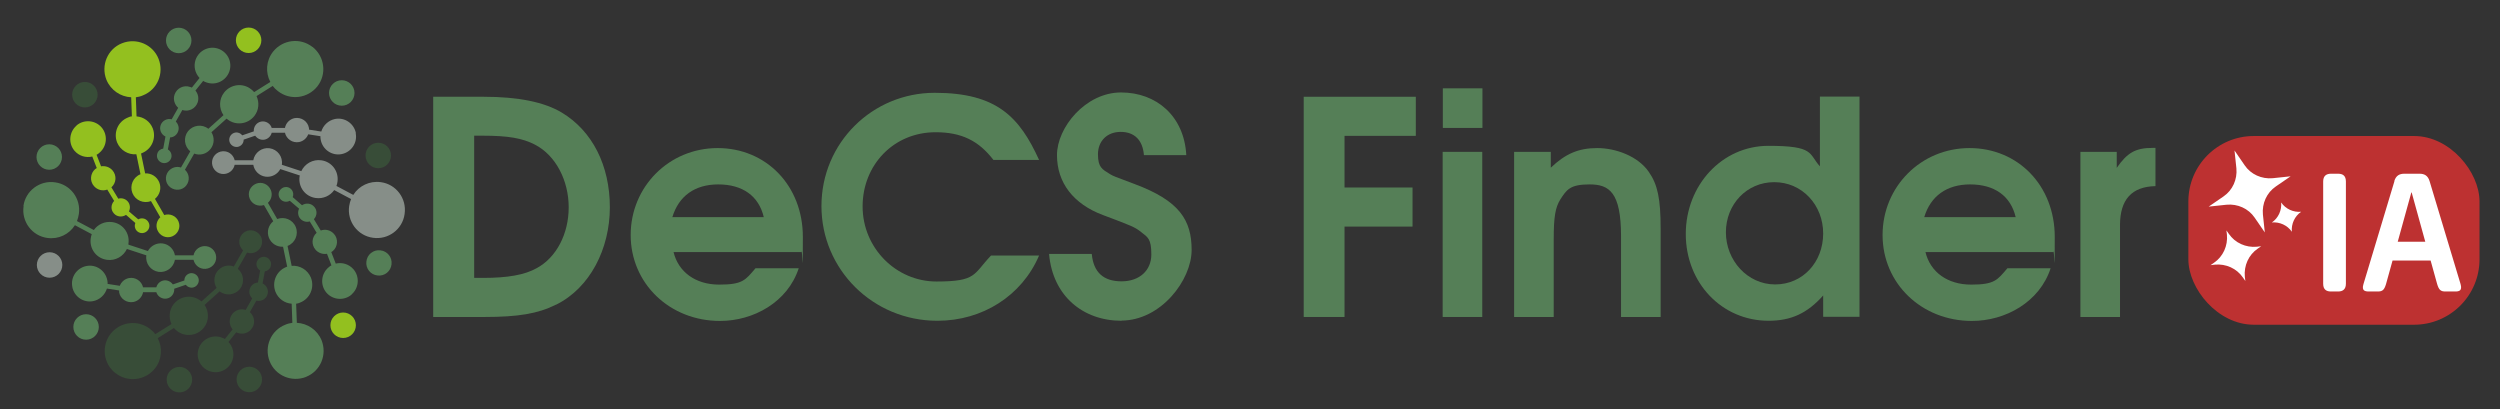 <?xml version="1.0" encoding="UTF-8"?>
<svg xmlns="http://www.w3.org/2000/svg" version="1.1" viewBox="0 0 1452 237.7">
  <rect x="0" y="0" width="1452" height="237.7" fill="#333333" stroke="none"/>
  <defs>
    <style>
      .cls-1 {
        fill: #868e88;
      }

      .cls-2 {
        fill: #bd3131;
      }

      .cls-3 {
        fill: #fff;
      }

      .cls-4 {
        fill: #557f57;
      }

      .cls-5 {
        isolation: isolate;
      }

      .cls-6 {
        fill: #384d38;
      }

      .cls-7 {
        fill: #93c01f;
      }
    </style>
  </defs>
  <!-- Generator: Adobe Illustrator 28.7.3, SVG Export Plug-In . SVG Version: 1.2.0 Build 164)  -->
  <g>
    <g id="Camada_1">
      <g id="Camada_1-2" data-name="Camada_1">
        <g id="Camada_1-2">
          <g>
            <g>
              <path class="cls-1" d="M235,124.2c1.3-8.9-4.9-17.2-13.8-18.4-6.5-.9-12.7,2.1-16,7.4l-9.8-5.2c.3-.8.5-1.6.6-2.4.9-6.1-3.3-11.7-9.4-12.5-4.9-.7-9.6,2-11.6,6.3l-11.3-3.7h0c.7-4.7-2.5-8.9-7.1-9.6-4.5-.6-8.7,2.5-9.5,7h-10.8c-.6-2.6-2.7-4.8-5.6-5.2-3.6-.5-7,2-7.5,5.6s2,7,5.6,7.5c3.5.5,6.8-1.8,7.5-5.3h10.8c.6,3.5,3.4,6.4,7.1,6.9,3.6.5,7-1.4,8.6-4.4l11.3,3.7c0,.2,0,.4-.1.6-.9,6.1,3.3,11.7,9.4,12.5,4.3.6,8.4-1.3,10.7-4.6l9.8,5.2c-.5,1.3-.9,2.7-1.1,4.1-1.3,8.9,4.9,17.2,13.8,18.4,8.9,1.3,17.2-4.9,18.4-13.8h0Z"/>
              <path class="cls-1" d="M206.7,77.3c-1.1-5.6-6.5-9.3-12.1-8.2-3.9.8-6.9,3.7-8,7.3l-7.1-1.1c0-.4,0-.7-.1-1.1-.7-3.8-4.4-6.3-8.3-5.6-2.9.6-5.1,2.9-5.6,5.7h-7.7c-.7-2.5-3.4-4.2-6.1-3.7-2.7.5-4.5,3-4.3,5.7l-6.7,2.3c-.9-1.2-2.5-1.9-4.1-1.6-2.3.4-3.8,2.7-3.4,4.9.4,2.3,2.7,3.8,4.9,3.4,2-.4,3.5-2.2,3.4-4.2l6.7-2.3c1.2,1.7,3.3,2.7,5.4,2.3,2.1-.4,3.7-2,4.2-4h7.7c.8,3.6,4.4,6.1,8.2,5.4,2.5-.5,4.5-2.3,5.3-4.5l7.1,1.1c0,.7,0,1.5.2,2.2,1.1,5.6,6.5,9.3,12.1,8.2,5.6-1.1,9.3-6.5,8.2-12.1h.1Z"/>
            </g>
            <g>
              <path class="cls-4" d="M177.7,218.9c8.4-3.3,12.4-12.8,9.1-21.2-2.5-6.1-8.2-9.9-14.4-10.2l-.4-11.1c.8-.1,1.6-.3,2.4-.7,5.7-2.3,8.4-8.7,6.2-14.4-1.9-4.6-6.5-7.3-11.2-6.9l-2.4-11.6h.1c4.3-1.7,6.4-6.6,4.7-10.9-1.7-4.3-6.5-6.3-10.8-4.7l-5.4-9.4c2-1.8,2.8-4.8,1.7-7.4-1.4-3.4-5.2-5.1-8.6-3.7-3.4,1.4-5.1,5.2-3.7,8.6,1.3,3.3,5,4.9,8.3,3.8l5.4,9.4c-2.8,2.3-3.9,6.1-2.5,9.6,1.4,3.4,4.7,5.4,8.2,5.2l2.4,11.6c-.2,0-.4.1-.6.2-5.7,2.3-8.4,8.7-6.2,14.4,1.6,4,5.3,6.6,9.4,6.9l.4,11.1c-1.4.2-2.8.5-4.1,1.1-8.4,3.3-12.4,12.8-9.1,21.2,3.3,8.4,12.8,12.4,21.2,9.1h0Z"/>
              <path class="cls-4" d="M204.2,171c4.3-3.7,4.8-10.3,1.1-14.6-2.6-3-6.6-4.2-10.3-3.3l-2.6-6.7c.3-.2.6-.4.9-.6,2.9-2.5,3.3-7,.7-9.9-2-2.3-5.1-3-7.7-2l-4-6.6c1.9-2,2.1-5.1.2-7.2-1.8-2.1-4.8-2.4-7.1-.9l-5.4-4.7c.6-1.4.4-3.1-.7-4.4-1.5-1.8-4.2-2-6-.4-1.8,1.5-2,4.2-.4,6,1.4,1.6,3.6,1.9,5.4.9l5.4,4.6c-.9,1.9-.7,4.2.7,5.8s3.6,2.2,5.5,1.6l4,6.6c-2.9,2.6-3.2,6.9-.6,9.9,1.7,1.9,4.2,2.7,6.6,2.3l2.6,6.7c-.6.3-1.3.8-1.8,1.3-4.3,3.7-4.8,10.3-1.1,14.6s10.3,4.8,14.6,1.1h0Z"/>
            </g>
            <g>
              <path class="cls-6" d="M67.1,216.7c7.1,5.6,17.3,4.3,22.9-2.7,4.1-5.2,4.5-12.1,1.6-17.6l9.4-5.9c.5.6,1.1,1.2,1.8,1.7,4.8,3.8,11.8,2.9,15.6-1.9,3.1-3.9,3.1-9.3.4-13.2l8.8-7.9h0c3.6,2.9,8.9,2.2,11.8-1.4,2.8-3.6,2.2-8.8-1.3-11.7l5.4-9.4c2.6.9,5.5,0,7.3-2.2,2.3-2.9,1.8-7.1-1.1-9.3-2.9-2.3-7.1-1.8-9.3,1.1-2.2,2.8-1.8,6.8.8,9.1l-5.4,9.4c-3.3-1.3-7.2-.3-9.5,2.7-2.3,2.9-2.3,6.8-.5,9.7l-8.8,7.9c0-.1-.3-.3-.5-.4-4.8-3.8-11.8-2.9-15.6,1.9-2.7,3.4-3,7.9-1.3,11.6l-9.4,5.9c-.8-1.1-1.8-2.1-3-3-7.1-5.6-17.3-4.3-22.9,2.7-5.6,7.1-4.3,17.3,2.7,22.9h.1Z"/>
              <path class="cls-6" d="M121.8,215.6c5.4,1.9,11.3-1,13.2-6.4,1.3-3.8.3-7.8-2.3-10.6l4.5-5.6c.3.2.6.3,1,.4,3.7,1.3,7.7-.7,9-4.4,1-2.8,0-5.9-2.1-7.7l3.8-6.7c2.7.7,5.5-.8,6.4-3.4.9-2.6-.3-5.4-2.8-6.6l1.3-7c1.5-.2,2.9-1.2,3.4-2.8.8-2.2-.4-4.6-2.6-5.4-2.2-.8-4.6.4-5.4,2.6-.7,2,.2,4.1,1.9,5.1l-1.3,7c-2.1.1-4,1.5-4.7,3.6-.7,2-.1,4.2,1.4,5.6l-3.8,6.7c-3.6-1.2-7.6.7-8.9,4.4-.8,2.4-.3,5,1.3,6.9l-4.5,5.6c-.6-.4-1.3-.7-2-.9-5.4-1.9-11.3,1-13.2,6.4-1.9,5.4,1,11.3,6.4,13.2h0Z"/>
            </g>
            <g>
              <path class="cls-4" d="M13.7,119.8c-1.3,8.9,4.9,17.2,13.8,18.4,6.5.9,12.7-2.1,16-7.4l9.8,5.2c-.3.8-.5,1.6-.6,2.4-.9,6.1,3.3,11.7,9.4,12.5,4.9.7,9.6-2,11.6-6.3l11.3,3.7h0c-.7,4.7,2.5,8.9,7.1,9.6,4.5.6,8.7-2.5,9.5-7h10.8c.6,2.6,2.7,4.8,5.6,5.2,3.6.5,7-2,7.5-5.6s-2-7-5.6-7.5c-3.5-.5-6.8,1.8-7.5,5.3h-10.8c-.6-3.5-3.4-6.4-7.1-6.9-3.6-.5-7,1.4-8.6,4.4l-11.3-3.7v-.6c.9-6.1-3.3-11.7-9.4-12.5-4.3-.6-8.4,1.3-10.7,4.6l-9.8-5.2c.5-1.3.9-2.7,1.1-4.1,1.3-8.9-4.9-17.2-13.8-18.4-8.9-1.3-17.2,4.9-18.4,13.8h.1Z"/>
              <path class="cls-4" d="M42,166.7c1.1,5.6,6.5,9.3,12.1,8.2,3.9-.8,6.9-3.7,8-7.3l7.1,1.1v1.1c.7,3.8,4.4,6.3,8.3,5.6,2.9-.6,5.1-2.9,5.6-5.7h7.7c.7,2.5,3.4,4.2,6.1,3.7s4.5-3,4.3-5.7l6.7-2.3c.9,1.2,2.5,1.9,4.1,1.6,2.3-.4,3.8-2.7,3.4-4.9-.4-2.3-2.7-3.8-4.9-3.4-2,.4-3.5,2.2-3.4,4.2l-6.7,2.3c-1.2-1.7-3.3-2.7-5.4-2.3s-3.7,2-4.2,4h-7.7c-.8-3.6-4.4-6.1-8.2-5.4-2.5.5-4.5,2.3-5.3,4.5l-7.1-1.1c0-.7,0-1.5-.2-2.2-1.1-5.6-6.5-9.3-12.1-8.2-5.6,1.1-9.3,6.5-8.2,12.1h0Z"/>
            </g>
            <g>
              <path class="cls-7" d="M70.9,25.1c-8.4,3.3-12.4,12.8-9.1,21.2,2.5,6.1,8.2,9.9,14.4,10.2l.4,11.1c-.8,0-1.6.3-2.4.7-5.7,2.3-8.4,8.7-6.2,14.4,1.9,4.6,6.5,7.3,11.2,6.9l2.4,11.6h0c-4.3,1.7-6.4,6.6-4.7,10.9,1.7,4.3,6.5,6.3,10.8,4.7l5.4,9.4c-2,1.8-2.8,4.8-1.7,7.4,1.4,3.4,5.2,5.1,8.6,3.7,3.4-1.4,5.1-5.2,3.7-8.6-1.3-3.3-5-4.9-8.3-3.8l-5.4-9.4c2.8-2.3,3.9-6.1,2.5-9.6-1.4-3.4-4.7-5.4-8.2-5.2l-2.4-11.6c.2,0,.4,0,.6-.2,5.7-2.3,8.4-8.7,6.2-14.4-1.6-4-5.3-6.6-9.4-6.9l-.4-11.1c1.4-.2,2.8-.5,4.1-1.1,8.4-3.3,12.4-12.8,9.1-21.2-3.3-8.4-12.8-12.4-21.2-9.1h0Z"/>
              <path class="cls-7" d="M44.4,73c-4.3,3.7-4.8,10.3-1.1,14.6,2.6,3,6.6,4.2,10.3,3.3l2.6,6.7c-.3.2-.6.4-.9.6-2.9,2.5-3.3,7-.7,9.9,2,2.3,5.1,3,7.7,2l4,6.6c-1.9,2-2.1,5.1-.2,7.2,1.8,2.1,4.8,2.4,7.1.9l5.4,4.7c-.6,1.4-.4,3.1.7,4.4,1.5,1.8,4.2,2,6,.4,1.8-1.5,2-4.2.4-6-1.4-1.6-3.6-1.9-5.4-.9l-5.4-4.6c.9-1.9.7-4.2-.7-5.8-1.4-1.6-3.6-2.2-5.5-1.6l-4-6.6c2.9-2.6,3.2-6.9.6-9.9-1.7-1.9-4.2-2.7-6.6-2.3l-2.6-6.7c.6-.3,1.3-.8,1.8-1.3,4.3-3.7,4.8-10.3,1.1-14.6-3.7-4.3-10.3-4.8-14.6-1.1h0Z"/>
            </g>
            <g>
              <path class="cls-4" d="M181.5,27.3c-7.1-5.6-17.3-4.3-22.9,2.7-4.1,5.2-4.5,12.1-1.6,17.6l-9.4,5.9c-.5-.6-1.1-1.2-1.8-1.7-4.8-3.8-11.8-2.9-15.6,1.9-3.1,3.9-3.1,9.3-.4,13.2l-8.8,7.9h0c-3.6-2.9-8.9-2.2-11.8,1.4-2.8,3.6-2.2,8.8,1.3,11.7l-5.4,9.4c-2.6-.9-5.5,0-7.3,2.2-2.3,2.9-1.8,7.1,1.1,9.3s7.1,1.8,9.3-1.1c2.2-2.8,1.8-6.8-.8-9.1l5.4-9.4c3.3,1.3,7.2.3,9.5-2.7,2.3-2.9,2.3-6.8.5-9.7l8.8-7.9c.1,0,.3.3.5.4,4.8,3.8,11.8,2.9,15.6-1.9,2.7-3.4,3-7.9,1.3-11.6l9.4-5.9c.8,1.1,1.8,2.1,3,3,7.1,5.6,17.3,4.3,22.9-2.7,5.6-7.1,4.3-17.3-2.7-22.9h0Z"/>
              <path class="cls-4" d="M126.8,28.3c-5.4-1.9-11.3,1-13.2,6.4-1.3,3.8-.3,7.8,2.3,10.6l-4.5,5.6c-.3-.2-.6-.3-1-.4-3.7-1.3-7.7.7-9,4.4-1,2.8,0,5.9,2.1,7.7l-3.8,6.7c-2.7-.7-5.5.8-6.4,3.4s.3,5.4,2.8,6.6l-1.3,7c-1.5.2-2.9,1.2-3.4,2.8-.8,2.2.4,4.6,2.6,5.4s4.6-.4,5.4-2.6c.7-2-.2-4.1-1.9-5.1l1.3-7c2.1,0,4-1.5,4.7-3.6.7-2,0-4.2-1.4-5.6l3.8-6.7c3.6,1.2,7.6-.7,8.9-4.4.8-2.4.3-5-1.3-6.9l4.5-5.6c.6.4,1.3.7,2,.9,5.4,1.9,11.3-1,13.2-6.4s-1-11.3-6.4-13.2h0Z"/>
            </g>
            <circle class="cls-7" cx="144.4" cy="23.4" r="7.4"/>
            <circle class="cls-6" cx="104.2" cy="220.5" r="7.4"/>
            <path class="cls-4" d="M219.3,160c-4.1-.4-7-4.1-6.5-8.1.4-4.1,4.1-7,8.1-6.5,4.1.4,7,4.1,6.5,8.1-.4,4.1-4.1,7-8.1,6.5Z"/>
            <circle class="cls-4" cx="28.6" cy="91.2" r="7.4"/>
            <circle class="cls-6" cx="144.8" cy="220.4" r="7.4"/>
            <circle class="cls-4" cx="103.8" cy="23.5" r="7.4"/>
            <circle class="cls-4" cx="50" cy="189.9" r="7.4"/>
            <circle class="cls-4" cx="198.5" cy="54" r="7.4"/>
            <circle class="cls-1" cx="28.8" cy="153.9" r="7.4"/>
            <circle class="cls-6" cx="219.7" cy="90.3" r="7.4"/>
            <circle class="cls-6" cx="49.3" cy="55" r="7.4"/>
            <circle class="cls-7" cx="199.3" cy="188.9" r="7.4"/>
          </g>
          <g>
            <path class="cls-4" d="M322.8,177c-10.4,5.2-22,7.1-41.4,7.1h-29.8V56.2h29.3c20.1,0,35.3,3.1,45.4,9.2,17.8,10.7,27.9,30.8,27.9,55s-11.6,46.9-31.3,56.6h-.1ZM310.7,84c-7.4-3.8-15.6-5.2-30.6-5.2h-4.7v82.6h5.2c14.2,0,24.1-1.7,31.2-5.7,11.4-6.2,18.5-19.9,18.5-35.3s-7.4-30.1-19.6-36.4Z"/>
            <path class="cls-4" d="M465.5,146.4h-74.3c2.8,11.6,12.8,18.9,26.5,18.9s15.2-2.6,21.1-9.5h25.1c-6.4,19.7-26.3,30.6-45.7,30.6-29.3,0-51.9-21.8-51.9-49.9s22.3-50.5,50.5-50.5,49.5,21.8,49.5,51.6-.2,5.5-.9,8.8h0ZM417.2,107.1c-13.7,0-23,6.8-26.7,19h53.1c-2.9-12.3-12.3-19-26.5-19h.1Z"/>
            <path class="cls-4" d="M544.4,186.3c-37.4,0-67.3-29.8-67.3-66.6s29.6-65.8,65.8-65.8,49.3,14.2,60.6,39h-26.5c-8.7-11.3-18.7-16.1-33.6-16.1-24.4,0-42.4,19-42.4,43.1s19.4,43.6,42.9,43.6,21.3-4.2,31.7-15.1h27.9c-10,23.4-32.9,37.9-59,37.9h-.1Z"/>
            <path class="cls-4" d="M651.4,186.3c-22.5,0-40-14.5-42.1-38.8h24.8c1,10.7,6.8,15.9,17.3,15.9s17.3-6.4,17.3-15.6-2.1-10-5.9-13-5.2-3.5-22.2-9.9c-17.1-6.4-26.7-18.7-26.7-34.8s16.6-36.4,37.2-36.4,36.7,13.8,37.9,36.4h-24.6c-.7-8.7-5.5-13.5-13.5-13.5s-13.2,5.4-13.2,13,2.4,8.7,7.1,11.6c1.7,1,2.1,1.2,14.2,5.7,26,9.7,33.1,20.9,33.1,38.3s-17.8,41-40.9,41h.2Z"/>
            <path class="cls-4" d="M780.9,78.8v30.1h39.5v22.7h-39.5v52.5h-23.7V56.2h65.1v22.7h-41.4,0Z"/>
            <path class="cls-4" d="M837.9,184.1v-95.9h23v95.9h-23ZM838,74.3v-23h23v23h-23Z"/>
            <path class="cls-4" d="M941.5,184.1v-46.9c0-25.6-6.9-30.1-18.3-30.1s-13.3,3.1-17,8.8c-2.9,4.7-3.8,10.2-3.8,23v45.2h-23v-95.9h21.3v9.2c8.5-8.1,16.1-11.4,27-11.4s23.7,4.8,29.9,13.8c5.2,7.4,6.9,15.8,6.9,32.9v51.4h-23Z"/>
            <path class="cls-4" d="M1058.9,184.1v-12.5c-9.2,10.4-18.7,14.7-31.7,14.7-27.2,0-48.1-22-48.1-50.4s21.1-51.2,48-51.2,23.2,4.5,29.9,11.9v-40.5h23v127.9h-21.1ZM1030.4,105.8c-15.8,0-28,12.8-28,29.1s12.5,30.3,28.6,30.3,27.9-13,27.9-29.6-12.3-29.8-28.4-29.8h0Z"/>
            <path class="cls-4" d="M1192.6,146.4h-74.3c2.8,11.6,12.8,18.9,26.5,18.9s15.2-2.6,21.1-9.5h25.1c-6.4,19.7-26.3,30.6-45.7,30.6-29.3,0-51.9-21.8-51.9-49.9s22.3-50.5,50.5-50.5,49.5,21.8,49.5,51.6-.2,5.5-.9,8.8h.1ZM1144.3,107.1c-13.7,0-23,6.8-26.7,19h53.1c-2.9-12.3-12.3-19-26.5-19h0Z"/>
            <path class="cls-4" d="M1231.3,130.8v53.3h-23v-95.9h21.1v9.3c6.1-8.8,10.9-11.6,20.8-11.6h1.7v22.2c-13.8.3-20.6,7.8-20.6,22.7Z"/>
          </g>
          <rect class="cls-2" x="1271" y="79" width="169.1" height="109.6" rx="38" ry="38"/>
          <g class="cls-5">
            <g class="cls-5">
              <path class="cls-3" d="M1349.3,105.4c0-3.4,2-4.5,4.5-4.5h4.2c2.5,0,4.5,1,4.5,4.5v59.4c0,3.4-2,4.5-4.5,4.5h-4.2c-2.5,0-4.5-1-4.5-4.5v-59.4Z"/>
              <path class="cls-3" d="M1390.6,105.2c1-3.3,3.1-4.3,5.8-4.3h8.9c2.7,0,4.8,1,5.8,4.3l18,59.8c1.1,3.9-.9,4.3-3.1,4.3h-5.8c-2.7,0-3.7-1-4.7-4.3l-3.8-13.7h-22.1l-3.8,13.7c-1,3.3-2,4.3-4.7,4.3h-5.2c-2.3,0-4.4-.4-3.2-4.3l18-59.8ZM1408.6,140.4l-7.9-28.6h-.2l-7.9,28.6h16Z"/>
            </g>
          </g>
          <g>
            <path class="cls-3" d="M1320,103.5l10.4-1.1-8.6,5.9c-5.3,3.6-8.1,9.9-7.5,16.3l1.1,10.4-5.9-8.6c-3.6-5.3-9.9-8.1-16.3-7.5l-10.4,1.1,8.6-5.9c5.3-3.6,8.1-9.9,7.5-16.3l-1.1-10.4,5.9,8.6c3.6,5.3,9.9,8.1,16.3,7.5Z"/>
            <path class="cls-3" d="M1310.8,143.3l2.5-.3-2,1.4c-5.3,3.6-8.1,9.9-7.5,16.3l.3,2.5-1.4-2c-3.6-5.3-9.9-8.1-16.3-7.5l-2.5.3,2-1.4c5.3-3.6,8.1-9.9,7.5-16.3l-.3-2.5,1.4,2c3.6,5.3,9.9,8.1,16.3,7.5Z"/>
            <path class="cls-3" d="M1336.5,123h0c-3.8,2.6-5.8,7.1-5.4,11.6h0c-2.6-3.8-7.1-5.8-11.6-5.4h0c3.8-2.6,5.8-7.1,5.4-11.6h0c2.6,3.8,7.1,5.8,11.6,5.4h0Z"/>
          </g>
        </g>
      </g>
    </g>
  </g>
</svg>